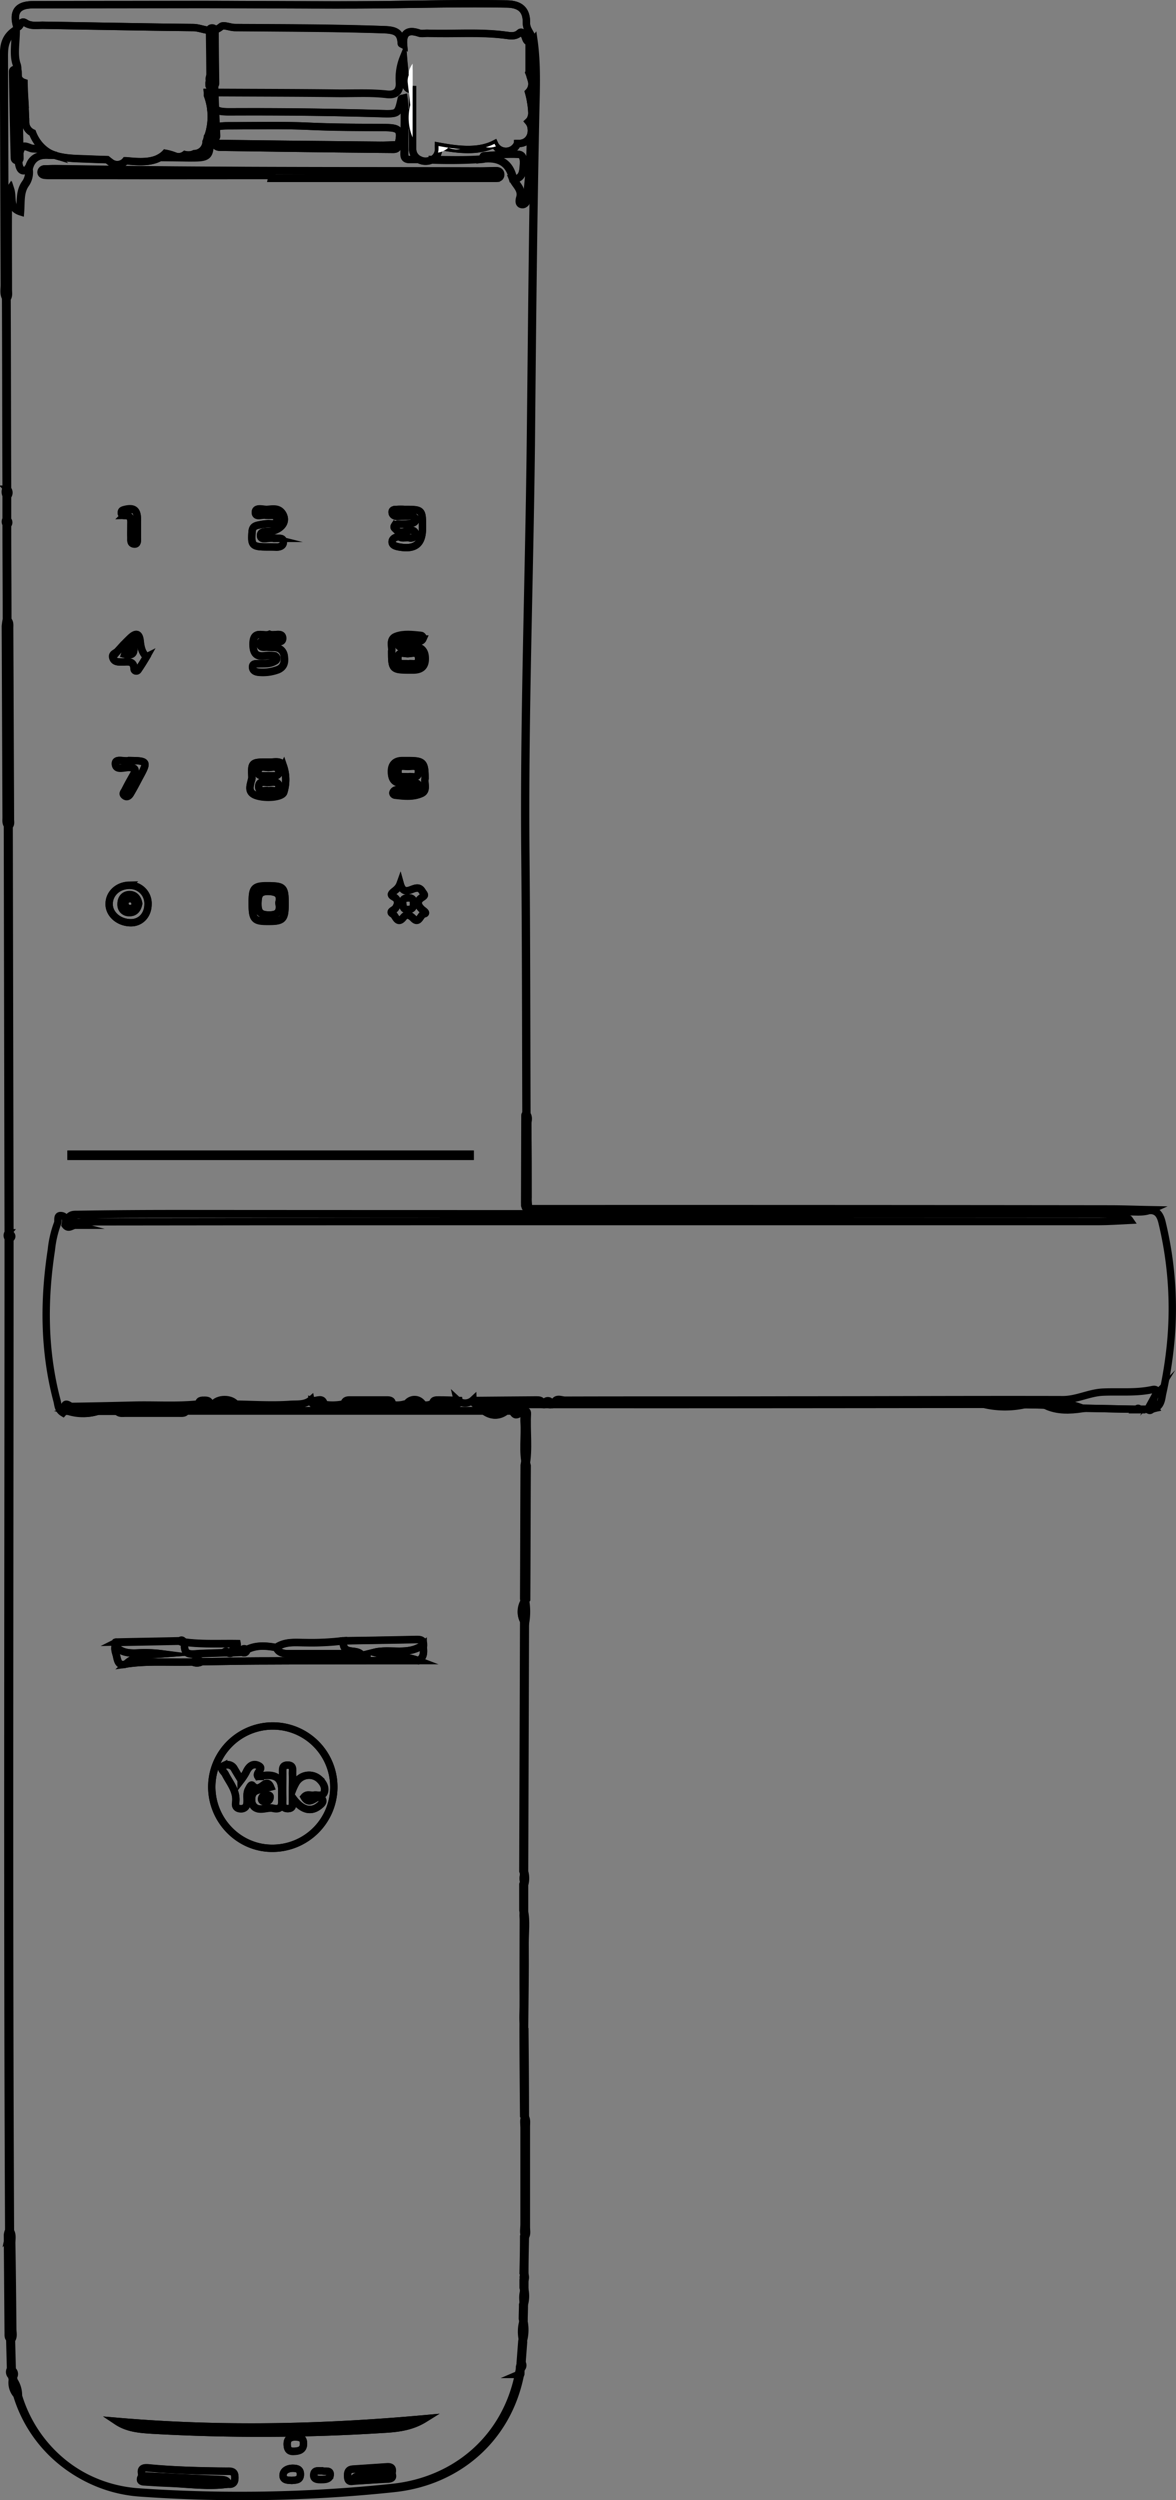 <svg id="Layer_1" data-name="Layer 1" xmlns="http://www.w3.org/2000/svg" viewBox="0 0 453.79 964.65"><rect x="0" y="0" width="453.79" height="964.65" fill="#808080" stroke="none"/><defs><style>.cls-1{fill:none;stroke:#000;stroke-miterlimit:10;stroke-width:2.83px;}.cls-2{fill:#fdfefe;}</style></defs><title>yalenew</title><path class="cls-1" d="M715,587.79c-.6-2.3-1.6-4.4-4.5-4.4-5.4-.1-10.8-.3-16.2-.3q-111.6,0-223.3-.1a10.46,10.46,0,0,1-.6-4.6c0-9.5,0-18.9-.1-28.4,0-1.4.6-2.9-.7-4.1-.1-33.1-.1-66.2-.4-99.3-.5-52.9,1.5-105.8,2.1-158.7.5-42.7.8-85.5,1.7-128.2.2-9.2.6-18.5-.7-27.6-.3-2.5-2.6-4.1-2.5-6.9.1-5-2.4-7.2-7.5-7.3-16.4-.3-32.8.1-49.2.3-22.8.2-45.7-.1-68.5-.1-21.8,0-43.5,0-65.3.1-5.9,0-7.8,2.8-6.1,8.6,1.5.3,1.2-3,3.3-1.6s4.3.9,6.6.9c19.4.3,38.7.7,58.1.9,3.5,0,7.1,2.8,10.8-.4,1-.8,3.5.4,5.3.4,19.1.1,38.2.1,57.3.8,4.2.1,6.8.7,6.9,5.4,0,.1.4.3.9.5-.4-4.7,1.7-6,5.9-4.6,1.1.4,2.4,0,3.5.1,9.9.3,19.8-.6,29.6.7,1.8.2,3.9.8,5.7-.8.8-.8,1.3.1,1.8.7.7.9.5,2.4,1.9,2.8v11.8h-.09a24.19,24.19,0,0,1,1,3,4.58,4.58,0,0,1-1.1,4.56,34,34,0,0,1,1.28,7.77,4.39,4.39,0,0,1-1.37,3.57c2.4,2.82,1.19,8.43-3.63,8.43l-.53,0a4.82,4.82,0,0,1-8.88.18c-6.31,3.26-14.35,2.2-21.6.86v1c0,6.45-10,6.43-10,0V150.87c-2-.08-2.71-.89-2.8-3-.1-2.8-.5-5.6-.8-9.3a21.35,21.35,0,0,0-1.5,9.8c.1,3.8-2.2,4.6-4.9,4.3-6.6-.7-13.1-.3-19.7-.4-15.7-.2-31.3-.2-47-.3-.2-1.2-.3-2.5-.5-3.7,1.8-1.5.1-2.4-.7-3.5-.4,1.2-1.3,2.5.3,3.5-.2,1.2-.4,2.4-.6,3.7l-1,0a5.8,5.8,0,0,1,0,1.11,23.35,23.35,0,0,1,.52,14.89,5.45,5.45,0,0,1-.53,1.21,5.48,5.48,0,0,1-.49,1.83,4.67,4.67,0,0,1-4.53,4.62,5,5,0,0,1-2.27.51A5.41,5.41,0,0,1,338,176a4,4,0,0,1-4,.49,19.58,19.58,0,0,0-3.56-1l-.12.13c-3.62,3.65-9.46,3.26-14.14,2.81l-1.11-.08a4.1,4.1,0,0,1-5.76.59c-.45-.32-.86-.65-1.29-1-2.37-.08-4.74-.14-7.11-.25-4.87-.22-11.09,0-15.48-2.5a14.8,14.8,0,0,1-6.25-7.61,4.6,4.6,0,0,1-2.7-4.31c-.06-5-.57-10-.66-15.06a3.9,3.9,0,0,1-2.51-2.21v5.5c-2.8-3.5.9-6.7-.4-10.4s-.3-8.4-.3-13.2c-4.3,2.8-4.6,6.4-4.6,10.1q.15,44.1.3,88.3c0,1.7-.4,3.4.5,5,.1,24.5.1,49,.2,73.5a2.87,2.87,0,0,0,0,2.7v9.2a1.65,1.65,0,0,0,0,1.9c0,12.2.1,24.5.1,36.7a25.11,25.11,0,0,0-.4,2.7l.3,73.8c0,1-.2,2.1.5,3q.15,78.6.3,157.2a1.66,1.66,0,0,0,0,2.1c0,127.6-.4,255.2.2,382.8a6.07,6.07,0,0,0-.5,1.8c.1,12.6.2,25.3.3,37.9,0,.8-.1,1.6.6,2.2.1,3.9.2,7.7.3,11.6a2,2,0,0,0,.4,2.7c.1.5.2.9.3,1.4a7.08,7.08,0,0,0,1.7,5.9,52.79,52.79,0,0,0,46.7,37.4,565.09,565.09,0,0,0,98.2-1.7c24.8-2.6,43.8-19.3,48.7-43.6a.67.67,0,0,0,.2-1.1,6.75,6.75,0,0,0,.2-1.4,1.51,1.51,0,0,0,.3-2.4c.2-2.6.4-5.3.6-7.9a17.12,17.12,0,0,0,.2-8.7c0-1.8.1-3.6.1-5.4a12.34,12.34,0,0,0,.2-6.6v-2.9a3.19,3.19,0,0,0,0-2.7c.1-4.7.2-9.4.2-14.1.8-1.2.5-2.5.5-3.8v-39c0-1.3.3-2.6-.5-3.8-.1-11.3-.2-22.6-.2-33.9.1-11,.3-22,.2-32.9,0-4.2.5-8.4-.3-12.5v-10a7.45,7.45,0,0,0,0-5.1q.15-47.85.3-95.7a27,27,0,0,0,0-9.4c.1-17.2.1-34.3.2-51.5,1.3-6.7.2-13.4.6-20.1.1-1.2-.7-1.6-1.8-1.1h-1.3a2.42,2.42,0,0,0-2.7.1h-2.9a18.9,18.9,0,0,0-8.2,0H337.37a165,165,0,0,0-26.3.2h-7.9a24.78,24.78,0,0,0-10.5,0c-.9-.7-.4-1.3.2-1.8,8.5-.1,17-.3,25.5-.5,8.1-.2,16.2.4,24.3-.4h4.1a1.2,1.2,0,0,0,1.4,0h8.9c7.2.1,14.4.6,21.5.1,2.6-.2,5.7.3,8-1.7.6,3.3,3.1.8,4.5,1.6a20.47,20.47,0,0,0,7.8,0h18.4a9.91,9.91,0,0,0,5.4,0h6.5a5,5,0,0,0,3.8,0c2.7,0,5.4,0,8.2-.1,1,0,2.3.2,1.9-1.5a4.48,4.48,0,0,0,6.1,0c.1,2.4,2,1.5,3.2,1.5,7.6.1,15.2.1,22.7.1h3.1a1.2,1.2,0,0,0,1.4,0c56.2.1,111.6.1,167.1.1a38.36,38.36,0,0,0,15.1.1c2.8.1,5.6.1,8.4.2,4.5,2.2,9.3,1.9,14.1,1.2,7,.1,13.9.3,20.9.4h4.7c.4.4.7.3,1.1,0,.5-.1,1-.3,1.4-.4,2.4-1.1,2.5-3.6,2.9-5.6a160.31,160.31,0,0,0,3.2-20.6A141.15,141.15,0,0,0,715,587.79Z" transform="translate(-266.65 -116.36)"/><path class="cls-1" d="M694.67,582.79q-111.6-.15-223.3-.1c-1.9.1-1.9-1.4-1.9-2.7,0-11.2,0-22.5.1-33.7,0-.2.3-.4.4-.6-.1-33.1-.1-66.2-.4-99.3-.5-52.9,1.5-105.8,2.1-158.7.4-42.7.8-85.5,1.7-128.2.2-9.2.6-18.4-.7-27.6-.4.5-.8.9-1.5.6v11.8c0,.52,0,1,.05,1.55.17.5.33,1,.47,1.52a4.72,4.72,0,0,1-.3,3.45q.09,2.8.15,5.6a32.61,32.61,0,0,1,.32,3.28,5.05,5.05,0,0,1-.24,1.81q0,2.21,0,4.41a5.8,5.8,0,0,1,0,1.63,206.44,206.44,0,0,1-1.56,25.24c-.1,1.1-.3,2.4-1.6,2.3-1.5-.1-1.3-1.7-1-2.5,1.1-3.3-1.7-5-2.7-7.4-1.4-6.5-5.8-8.3-11.8-7.5-6.48.49-13,.3-19.52.2a5.63,5.63,0,0,1-5.23,0c-1.08,0-2.17,0-3.25,0-2.5.1-2.1-1.8-2.1-3.3-.2-6.8.5-13.6-.3-20.4-.4.1-.8.1-.8.2-1.3,5.9-1.3,6-7.4,5.8-19.6-.5-39.3-.8-59-.7-6.1,0-6.8-1-5.8-7.4-.2-1.2-.3-2.5-.5-3.7l-.2.2-.2-.2c-.2,1.3-.4,2.5-.6,3.7a4.25,4.25,0,0,1,.4,3.1c-.06,1,0,2.19-.54,2.88a22.88,22.88,0,0,1-.33,8.37,6.35,6.35,0,0,1,.18,1.65c0,9.2.1,9.3-9.1,9.2l-10.23-.14c-3.56,2-8.29,1.72-12.22,1.35l-1.11-.08a4.09,4.09,0,0,1-5.76.59c-.45-.32-.87-.65-1.29-1-2.37-.08-4.73-.14-7.1-.25-4.22-.19-9.47-.08-13.64-1.65l-1.64,0c-4.1-.1-6.9,1.3-7.8,5.5a7.84,7.84,0,0,1-1.4,5.9c-2.1,3.1-1.6,6.8-1.9,10.6-4.4-1.4-2.8-5.5-3.8-8.6-1.4,2.1-.9,3.8-.9,5.4-.1,11.1,0,22.1,0,33.2,0,1.2.3,2.4-.5,3.5.1,24.5.1,49,.2,73.5a2,2,0,0,1,0,2.7V317a1.23,1.23,0,0,1,0,1.9c0,12.2.1,24.5.1,36.7.9.9.7,2,.7,3,.1,24.6.2,49.3.3,73.9,0,.9.3,1.9-.5,2.6q.15,78.6.3,157.2c.9.7,1,1.4,0,2.1,0,127.6-.4,255.2.2,382.8.9,1.4.5,3.1.5,4.6.2,11.1.3,22.1.4,33.2,0,1.4.5,2.9-.5,4.2.1,3.9.2,7.7.3,11.6a1.84,1.84,0,0,1,.4,2.7c.1.5.2.9.3,1.4a10.18,10.18,0,0,1,1.7,5.9,52.79,52.79,0,0,0,46.7,37.4,555.38,555.38,0,0,0,98.2-1.7c24.7-2.6,43.8-19.3,48.7-43.6a.72.72,0,0,1,.2-1.1,6.75,6.75,0,0,1,.2-1.4,1.57,1.57,0,0,1,.3-2.4c.2-2.6.4-5.3.6-7.9a14.37,14.37,0,0,1,.2-8.7c0-1.8.1-3.6.1-5.4a10,10,0,0,1,.2-6.6v-2.9a2,2,0,0,1,0-2.7c0-4.7.1-9.4.2-14.1-.8-1.6-.4-3.3-.4-5v-37.4c0-1.4-.4-2.9.4-4.2,0-11.3-.1-22.6-.2-33.9-.9-2.7-.5-5.5-.5-8.2-.1-11.2,0-22.5,0-33.8,0-1.2-.3-2.4.4-3.5v-10a6.46,6.46,0,0,1,0-5.1l.3-95.7c-2.1-3.1-2.1-6.3.5-9.5.1-17.2.1-34.3.2-51.5-1.5-5.6-.3-11.3-.7-17-.1-1.4.3-2.9-.5-4.2h-1.3c-.9,1.9-1.8,1.9-2.7.1H462c-2.7,2.1-5.5,2-8.2,0H338.47c-.5,1-1.5.8-2.4.8h-20.9c-1,0-2.1.3-2.9-.7h-7.9a17.89,17.89,0,0,1-10.5,0c-.9-.7-.4-1.3.2-1.8-3.5-2.8-2.2,1.4-3.1,2.4-2-1.2-1.9-3.1-2.3-4.6-5.1-19.2-5.2-38.7-2.2-58.3a40.61,40.61,0,0,1,2.4-10.3c.4-1-.5-3.3,1.6-2.9,1.8.3,1.6,2.1,1.3,3.6,1.4,2,3-.3,4.5.1a.92.92,0,0,1-.1-1.2c-1-.3-2.8.5-2.9-1.1,0-2,1.9-1.9,3.3-1.9,12.7-.2,25.5-.3,38.3-.3q181.8.15,363.5-.1c4-1.4,8.5.4,12.5-1.4C705.47,583,700.07,582.79,694.67,582.79Zm-339.8,492c-7.6,1.1-15.2,0-22.8-.4-3.1-.2-6.2-.4-9.4-.5-2.1,0-2.2-.9-1.2-2.4-.6-2-.4-3.2,2.3-3,10,1,20.1,1.2,30.2,1.3,1.5,0,3.2-.2,3.3,1.9C357.37,1073.29,357.27,1075,354.87,1074.79Zm24.4-1.4c-1.5-.1-3.4,0-3.4-1.9s1.8-2.8,3.6-2.8c1.6,0,3.2.2,3.1,2.5S380.57,1073.19,379.27,1073.39Zm1.1-11.2c-1.9.2-2.8-.4-2.9-2.5-.1-2.4,1-3.1,3.2-3.1,1.3.2,3,.1,3.1,2.4S382.47,1062.09,380.37,1062.19Zm13.6,9.2c-.2,1.8-2.3,1.7-3.8,1.7-1.2,0-2.5-.2-2.5-1.7.1-2.2,1.9-1.6,3.3-1.7C392.07,1070.09,394.37,1069.09,394,1071.39Zm22.3,1.5c-4.4.2-8.9.5-13.3.8-1.9.4-2.2-.6-2.2-2.2,0-1.4.4-2.3,1.9-2.4l13.4-.9c2-.1,2.1,1,1.8,2.5C418.57,1072.39,417.77,1072.79,416.27,1072.89Zm-2.2-19.2a746.6,746.6,0,0,1-88.5.3c-4.7-.3-9.5-.6-13.7-3.4,39.4,3.4,78.8,2.6,118.6-1C425.17,1052.89,419.57,1053.39,414.07,1053.69Zm-65.7-247.9a23.55,23.55,0,1,1,47.1.1,23.73,23.73,0,0,1-24,23.6C358.77,829.39,348.37,818.69,348.37,805.79Zm-36.6-55.9c8.1-.2,16.3-.3,24.4-.5a.66.66,0,0,1,1.1.1,2.09,2.09,0,0,1,.6.4c6.7.9,13.5.5,20.2.6.4,2.2-2.3,1.8-2,3.4,1.3-.1,2.5-.1,3.8-.2.2-1.3.9-1.5,2-.9,3.6-1.8,7.5-1.5,11.3-.8,3.5-2.4,7.4-1.9,11.3-1.9a100.6,100.6,0,0,0,14.5-.7c9.4-.1,18.9-.3,28.3-.5,1.4,0,2.7,0,2.7,1.9,0,2.3.8,4.8-1.9,6.3-19.2,0-38.4,0-57.6.1-8.6,0-17.3.2-26,.3a3.63,3.63,0,0,1-3.5.1c-8.6.3-17.2-.5-25.7.8-2.6.9-3.1-.9-3.5-2.7-.4-1.4-1-2.7-.7-4.1a1.35,1.35,0,0,1,0-.9C310.87,750.09,311.17,749.79,311.77,749.89Zm42.9-585c10.5,0,21.1-.3,31.6.2,9.7.4,19.5.4,29.2.5,5.4,0,6.2,1,4.8,6.6,0,2.1-1.6,1.8-2.8,1.8-21.8-.2-43.7-.5-65.5-.8-1.1,0-2.2-.1-2.4-1.5C348.17,165.89,349,164.89,354.67,164.89Zm93.4,397.6h-154v-.8h154Zm-128.4-238.6c0,.9.2,2.4-1.3,2.3s-1.2-1.5-1.2-2.5c-.1-1.5,0-3.1,0-4.7,0-1.9.4-3.9-2.5-3.8a1,1,0,0,1-1.2-1.2c0-.8.7-.9,1.4-1.1,3.5-.8,4.8.2,4.8,3.9V320Q319.67,322.09,319.67,323.89Zm-2.8,38.6c1.7-1.6,3.4-2.4,3.8,1.2.3,2.2.7,4.4,2.5,6.1a49.83,49.83,0,0,1-3.3,5.1.82.82,0,0,1-1.5-.3c-.1-3.8-2.9-2.7-5-2.8-1.3-.1-2.7,0-3.2-1.6s1.1-1.8,1.8-2.6C313.57,365.89,315.17,364.09,316.87,362.49Zm-.3,50c-1.9-.1-5.4,1.4-5.4-1.5,0-2.2,3.6-.7,5.2-1.2,7.4.1,7.5.3,4,6.7-1.1,2.1-2.2,4.2-3.4,6.2-.5.8-1.3,1.5-2.3.7s-.1-1.4.2-2.1c1-2,2.1-4,3.2-5.9S319.17,412.69,316.57,412.49Zm-.1,45.4a7.06,7.06,0,0,1,7.3,7.4c0,4.1-2.8,7.1-6.6,7.1-4.7,0-8.5-3.3-8.4-7.4C308.77,461.09,312.17,458,316.47,457.89Zm53.8-47.5c1.9.2,4.9-1,5.8,1.6a16.27,16.27,0,0,1,.1,10c-.7,2-7.3,2.5-10.8,1.2-3-1.1-2.3-3.3-1.8-5.5a4.51,4.51,0,0,0,.3-1.1C363.57,410.39,363.57,410.39,370.27,410.39Zm-.6-95.3h-.4c-1.4-.4-4.2,1.1-4.1-1.2.1-1.9,2.8-1,4.4-1,2.1-.1,4.6-.8,6.1,1.6,1.8,2.9,0,5.6-3.8,6.7-1.6.5-4.9-.4-4.7,1.9.1,2,3.1.5,4.8.9.4.1.8-.1,1.2,0,1.1.2,2.7-.4,2.8,1.3s-1.3,2.2-2.8,2.1H370c-6,0-6.4-.5-6.1-5.7.1-1.5.5-2.3,2.1-2.7a26.29,26.29,0,0,1,3.9-.6c1.4-.1,3.7.7,3.6-1.7C373.37,314.49,371.07,315.29,369.67,315.09Zm2.4,54.3a26.14,26.14,0,0,0-2.8,0c-3.9.7-5-1-4.9-4.8.2-5.4,4.1-2.5,6.3-3.5,1.7.7,4.9-1,5.1,1.5,0,2.5-3.2.8-4.9,1.3-.4.1-.8-.1-1.2,0-1,.2-2.6-.5-2.6,1,0,1.7,1.7,1.1,2.8,1.2s1.9,0,2.8.1a3.71,3.71,0,0,1,3.7,3.4c.3,2.1.1,4.1-2.4,5.2a16.61,16.61,0,0,1-7.3,1c-1.4-.1-2.5-.6-2.5-2,0-1.6,1.4-1.3,2.4-1.3,2-.1,3.9.2,5.8-.8.6-.3,1.1-.5,1.1-1.3S372.67,369.39,372.07,369.39Zm4.6,95.8c-.1,5.9-.8,6.7-6.5,6.7s-6.2-.7-6.2-7.7c.1-5.4.8-6,6.7-6C376.17,458.19,376.67,458.89,376.67,465.19ZM424.27,321c-1.6.4-3.2,1.5-4.7-.2-.4-.5-1.2-.8-.7-1.6a1.78,1.78,0,0,1,1.3-.6,36.19,36.19,0,0,0,4.7-.2c.8-.1,2.3-.3,2.1-1.7-.1-.9-1.2-1.4-2.2-1.3-1.6.1-3.1.1-4.7.2-1,0-2-.4-2.1-1.4-.2-1.4,1.1-1.2,1.9-1.3a26.14,26.14,0,0,1,2.8,0c7,.1,7,.1,7,7,.1,6.3-2.7,8.6-9,7.5-1.2-.3-2.9-.6-2.7-2.2s2.5-1.9,3-1.6c1.3.7,2.5-.1,3.7.3.8.3,2.3-.4,2.3-1.4C427,321,425.47,320.69,424.27,321Zm-4.7,41.1c3-1.3,6.4-.7,9.7-.4.5,0,.8.6.6,1.2a1.54,1.54,0,0,1-1.6.9c-2,.1-3.9,0-5.9.1-.9,0-2,0-1.9,1.3,0,1,1,.9,1.8.9,1.3,0,2.6.1,3.9,0,3.1-.2,4.6,1.2,4.6,4.4s-1.7,4.4-4.7,4.4h-1.2c-6.8,0-7.1-.2-7.1-7.3C418.07,365.79,416.67,362.89,419.57,362.09Zm6,56.4c-1.1-.1-2.3,0-3.5,0-3,.1-4.3-1.3-4.3-4.3s1.3-4.4,4.2-4.4h2c6.1,0,6.7.6,6.7,7-.4,1.8,1,4.7-1.4,5.7-3.2,1.4-6.7,1-10.1.6a.8.8,0,0,1-.8-1.1,1.44,1.44,0,0,1,1.1-.9c2-.1,3.9-.1,5.9-.2,1.1-.1,2.7.3,2.7-1.4C428.07,418,426.47,418.59,425.57,418.49Zm-6.6,44.2c-.6-.4-1.7-.8-1.1-1.6.8-1.1,2.3-1.5,3.2-3.8,1.8,6.5,6.2-1.1,8.5,3,.7,1.2,1.5,1.4-.1,2.4-2,1.3-1.7,2.9-.2,4.4.6.7,2.5,1.6,1,1.9s-1.9,4.1-4.2,1.7c-1.3-1.4-2.7-1.7-3.7-.4-2.4,3.1-3.1-.7-4.1-1.2-1.8-1,.5-1.5,1-2.3C420.17,465.39,420.57,463.79,419,462.69Zm39.2-277.6h-86.6v-1c-28.5,0-57,.1-85.3-.1a19.27,19.27,0,0,1-2.4-.1c-.7-.1-1.3-.5-1.3-1.2a1.24,1.24,0,0,1,1.3-1.2c1.5,0,3.1-.1,4.7-.1,54.6.9,109.1.8,163.7.9,1.9,0,3.9-.1,5.9-.1,1,0,1.8.5,1.7,1.7C459.77,184.89,459,185,458.17,185.09Z" transform="translate(-266.65 -116.36)"/><path class="cls-1" d="M276.31,157.63a3,3,0,0,0-.64,2.36,3.32,3.32,0,0,0,.84,2.42C276.47,160.81,276.4,159.22,276.31,157.63Z" transform="translate(-266.65 -116.36)"/><path class="cls-1" d="M279.27,173.59l4.17.24a16.17,16.17,0,0,1-4.21-6.17,4.6,4.6,0,0,1-2.7-4.31c0-.26,0-.52,0-.78a3.07,3.07,0,0,1-1-2.58,2.75,2.75,0,0,1,.83-2.5c-.17-3.1-.38-6.19-.43-9.3a3.82,3.82,0,0,1-2.31-2.1v5.5c-2.8-3.5.9-6.7-.4-10.4s-.3-8.4-.3-13.2c-4.3,2.8-4.6,6.4-4.6,10.1q.15,44.25.3,88.3c.1,1.6-.3,3.4.5,5,.8-1.1.5-2.3.5-3.5v-33.2c0-1.6-.5-3.3.9-5.4,1,3.2-.6,7.3,3.8,8.6.3-3.8-.2-7.5,1.9-10.6a7.43,7.43,0,0,0,1.4-5.9c-1.8,1.1-3,1.1-3.6-1.4a10.28,10.28,0,0,1,.6-5.8C275.47,171.39,277.77,173.49,279.27,173.59Z" transform="translate(-266.65 -116.36)"/><path class="cls-1" d="M347.19,168a5.45,5.45,0,0,1-.53,1.21,5.49,5.49,0,0,1-.49,1.83,4.67,4.67,0,0,1-4.53,4.62,5,5,0,0,1-2.27.51A5.41,5.41,0,0,1,338,176a4,4,0,0,1-4,.49,19.58,19.58,0,0,0-3.56-1l-.12.13a9,9,0,0,1-1.93,1.46l10,.14c9.2,0,9.1,0,9.1-9.2a7.86,7.86,0,0,0-.08-1.24C347.39,167.24,347.31,167.63,347.19,168Z" transform="translate(-266.65 -116.36)"/><path class="cls-1" d="M472.27,132c-.4.5-.8.9-1.5.6-1.4-.4-1.2-1.9-1.9-2.8-.5-.6-1-1.5-1.8-.7-1.7,1.6-3.8,1-5.7.8-9.9-1.2-19.7-.3-29.6-.7-1.2,0-2.5.3-3.5-.1-4.2-1.4-6.3-.1-5.9,4.6-.5-.3-.9-.4-.9-.5-.1-4.7-2.7-5.2-6.9-5.4-19.1-.6-38.2-.6-57.3-.8-1.8,0-4.4-1.2-5.3-.4-3.7,3.1-7.2.4-10.8.4-19.4-.2-38.7-.6-58.1-.9-2.2,0-4.6.4-6.6-.9s-1.8,1.9-3.3,1.6c-1.8-5.8.2-8.6,6.1-8.6,21.8,0,43.5-.1,65.3-.1,22.8,0,45.7.3,68.5.1,16.4-.2,32.8-.6,49.2-.3,5.1.1,7.6,2.3,7.5,7.3C469.77,128,472.07,129.59,472.27,132Z" transform="translate(-266.65 -116.36)"/><path class="cls-1" d="M470.59,151.92c.23.81.43,1.63.6,2.46,0-1-.07-2-.1-3.06A4.72,4.72,0,0,1,470.59,151.92Z" transform="translate(-266.65 -116.36)"/><path class="cls-1" d="M425.87,173.69V165c-1.53-.15-2.58-.73-2.5-2.85a2.32,2.32,0,0,1,2.5-2.56v-8.56c-2-.1-2.61-.92-2.7-3-.1-2.8-.5-5.6-.8-9.3a21.35,21.35,0,0,0-1.5,9.8c.2,3.8-2.2,4.6-4.9,4.3-6.6-.8-13.1-.3-19.7-.4-15.7-.2-31.3-.2-47-.3-.9,6.5-.2,7.4,5.8,7.4,19.7-.1,39.3.1,59,.7,6.1.1,6.1,0,7.4-5.8,0-.1.4-.1.8-.2.8,6.8.1,13.6.3,20.4,0,1.5-.4,3.3,2.1,3.3,1.27,0,2.55,0,3.82,0A4.53,4.53,0,0,1,425.87,173.69Z" transform="translate(-266.65 -116.36)"/><path class="cls-1" d="M466.87,171.69l-.53,0a4.82,4.82,0,0,1-8.88.18c-6.31,3.26-14.35,2.2-21.6.86v1a4.54,4.54,0,0,1-2.75,4.37,187.19,187.19,0,0,0,19.55-.27c.2-.4.4-1.3.6-1.3,4.5-.3,9-.9,13.5-.6,2.3.2,1.9,3.1,1.8,5-.2,2.5-.9,4.7-4.1,4.5,1,2.4,3.8,4.1,2.7,7.4-.2.8-.5,2.4,1,2.5,1.3.1,1.5-1.3,1.6-2.3a204.06,204.06,0,0,0,1.56-24.28A4.54,4.54,0,0,1,466.87,171.69Z" transform="translate(-266.65 -116.36)"/><path class="cls-1" d="M480.37,658.29c.4-3.1,2.8-1.7,4.3-1.7,29.5-.1,59,0,88.5-.1,34.5,0,69-.2,103.6-.1,5.4,0,10-2.6,15.3-2.9,6.4-.3,12.9.4,19.3-1,2.1-.4,1.7,1.1,1.1,2.2a4.74,4.74,0,0,0,0,5c-.5.1-1,.3-1.4.4a.65.65,0,0,0-1.1,0h-3.6c-.4-.5-.7-.5-1.1,0-7-.1-13.9-.3-20.9-.4a23.45,23.45,0,0,0-14.1-1.2c-2.8-.1-5.6-.1-8.4-.2a36.58,36.58,0,0,0-15.1-.1Q563.37,658.34,480.37,658.29Z" transform="translate(-266.65 -116.36)"/><path class="cls-1" d="M269.57,355.59c.9.8.7,1.9.7,3,.1,24.6.2,49.3.3,73.9,0,.9.2,1.9-.5,2.6-.8-.9-.5-2-.5-3l-.3-73.8A12.41,12.41,0,0,1,269.57,355.59Z" transform="translate(-266.65 -116.36)"/><path class="cls-1" d="M469.27,979.59c-.9-1.6-.4-3.4-.4-5v-37.4c0-1.4-.4-2.9.4-4.2.8,1.2.5,2.6.5,3.8v39C469.77,977.09,470.17,978.39,469.27,979.59Z" transform="translate(-266.65 -116.36)"/><path class="cls-1" d="M270.47,977.19c.9,1.5.5,3.1.5,4.6.2,11.1.3,22.1.4,33.2,0,1.4.5,2.9-.5,4.2-.7-.6-.6-1.4-.6-2.2-.1-12.6-.2-25.3-.3-37.9A18,18,0,0,1,270.47,977.19Z" transform="translate(-266.65 -116.36)"/><path class="cls-1" d="M471,583c-2,0-1.9-1.5-1.9-2.7,0-11.2.1-22.5.1-33.7,0-.2.3-.4.4-.6,1.4,1.1.7,2.7.7,4.1.1,9.5.1,18.9.1,28.4C470.47,579.89,470.27,581.49,471,583Z" transform="translate(-266.65 -116.36)"/><path class="cls-1" d="M347.87,152.19l-1.19,0a5.72,5.72,0,0,1,0,.93,25,25,0,0,1,1.24,4.79,7.44,7.44,0,0,0,.36-2.64C348.37,154.19,348.57,153.19,347.87,152.19Z" transform="translate(-266.65 -116.36)"/><path class="cls-1" d="M338.07,660.79c-.6,1-1.6.8-2.4.8h-20.9c-1,0-2.1.3-2.9-.7A190.91,190.91,0,0,1,338.07,660.79Z" transform="translate(-266.65 -116.36)"/><path class="cls-1" d="M469.07,899c-.9-2.7-.5-5.4-.5-8.2-.1-11.3,0-22.6,0-33.8,0-1.2-.3-2.4.4-3.5.9,4.1.3,8.3.3,12.5C469.37,877.09,469.17,888.09,469.07,899Z" transform="translate(-266.65 -116.36)"/><path class="cls-1" d="M469.57,682c-1.4-5.6-.3-11.3-.7-17-.1-1.4.3-2.9-.5-4.2,1.1-.5,1.9-.1,1.8,1.1C469.77,668.59,470.87,675.29,469.57,682Z" transform="translate(-266.65 -116.36)"/><path class="cls-1" d="M399.57,658.29c-.2-1.5.8-1.8,1.9-1.8h14.6c1.1,0,2.1.2,1.9,1.8Z" transform="translate(-266.65 -116.36)"/><path class="cls-1" d="M449.87,656.69c7.9-.1,15.7-.1,23.6-.2,1.2,0,2.5-.1,2.3,1.8-7.6,0-15.2,0-22.7-.1C451.87,658.19,450,659.09,449.87,656.69Z" transform="translate(-266.65 -116.36)"/><path class="cls-1" d="M646.67,658.29a36.59,36.59,0,0,1,15.1.1A35,35,0,0,1,646.67,658.29Z" transform="translate(-266.65 -116.36)"/><path class="cls-1" d="M670.17,658.69c4.8-.8,9.5-.8,14.1,1.2C679.37,660.59,674.67,660.79,670.17,658.69Z" transform="translate(-266.65 -116.36)"/><path class="cls-1" d="M303.87,661a18.75,18.75,0,0,1-10.5,0A26.51,26.51,0,0,1,303.87,661Z" transform="translate(-266.65 -116.36)"/><path class="cls-1" d="M469.37,742.89a7.8,7.8,0,0,1,0-9.4A24.77,24.77,0,0,1,469.37,742.89Z" transform="translate(-266.65 -116.36)"/><path class="cls-1" d="M348.87,658.29c1.7-2.6,7.2-2.6,8.9,0Z" transform="translate(-266.65 -116.36)"/><path class="cls-1" d="M468.47,1020a14.37,14.37,0,0,1,.2-8.7A16.08,16.08,0,0,1,468.47,1020Z" transform="translate(-266.65 -116.36)"/><path class="cls-1" d="M433.67,658.29c-.2-1.9,1.1-1.8,2.3-1.8,2.6,0,5.2.1,7.8.2.3,1.7-1,1.5-1.9,1.5C439.07,658.29,436.37,658.29,433.67,658.29Z" transform="translate(-266.65 -116.36)"/><path class="cls-1" d="M461.57,660.79c-2.7,2.1-5.5,2-8.2,0A18.9,18.9,0,0,1,461.57,660.79Z" transform="translate(-266.65 -116.36)"/><path class="cls-1" d="M423.37,658.29a3.68,3.68,0,0,1,6.5,0Z" transform="translate(-266.65 -116.36)"/><path class="cls-1" d="M348.77,148.49l-.2.2-.2-.2c-1.5-1-.7-2.3-.3-3.5C348.87,146.09,350.57,147,348.77,148.49Z" transform="translate(-266.65 -116.36)"/><path class="cls-1" d="M271.77,1034.79a9.68,9.68,0,0,1,1.7,5.9A7.22,7.22,0,0,1,271.77,1034.79Z" transform="translate(-266.65 -116.36)"/><path class="cls-1" d="M387.27,656.69c1.6.4,4-1.6,4.5,1.6C390.37,657.49,387.87,660,387.27,656.69Z" transform="translate(-266.65 -116.36)"/><path class="cls-1" d="M343.37,658.29c-.2-1.8,1.1-1.7,2.3-1.7s2.1.3,1.9,1.7Z" transform="translate(-266.65 -116.36)"/><path class="cls-1" d="M468.87,1005.89a10,10,0,0,1,.2-6.6A12.34,12.34,0,0,1,468.87,1005.89Z" transform="translate(-266.65 -116.36)"/><path class="cls-1" d="M469.07,843.59a6.46,6.46,0,0,1,0-5.1A8.85,8.85,0,0,1,469.07,843.59Z" transform="translate(-266.65 -116.36)"/><path class="cls-1" d="M467.67,1030.29a1.57,1.57,0,0,1,.3-2.4A1.57,1.57,0,0,1,467.67,1030.29Z" transform="translate(-266.65 -116.36)"/><path class="cls-1" d="M271.17,1030.79a1.84,1.84,0,0,1,.4,2.7A2,2,0,0,1,271.17,1030.79Z" transform="translate(-266.65 -116.36)"/><path class="cls-1" d="M467.07,660.79c-.9,1.9-1.7,1.9-2.7.1A2.42,2.42,0,0,1,467.07,660.79Z" transform="translate(-266.65 -116.36)"/><path class="cls-1" d="M477.17,658.29c-.2-.7-.2-1.4.7-1.5,1.1-.1,1.3.6,1.1,1.5Z" transform="translate(-266.65 -116.36)"/><path class="cls-1" d="M270.37,592.29q1.35,1.05,0,2.1A1.66,1.66,0,0,1,270.37,592.29Z" transform="translate(-266.65 -116.36)"/><path class="cls-1" d="M469.07,996.39a2,2,0,0,1,0-2.7A3.19,3.19,0,0,1,469.07,996.39Z" transform="translate(-266.65 -116.36)"/><path class="cls-1" d="M269.37,305.09a2,2,0,0,1,0,2.7A2.62,2.62,0,0,1,269.37,305.09Z" transform="translate(-266.65 -116.36)"/><path class="cls-1" d="M269.47,316.89a1.23,1.23,0,0,1,0,1.9A1.65,1.65,0,0,1,269.47,316.89Z" transform="translate(-266.65 -116.36)"/><path class="cls-1" d="M467.27,1032.79a.67.67,0,0,1,.2-1.1A.72.72,0,0,1,467.27,1032.79Z" transform="translate(-266.65 -116.36)"/><path class="cls-1" d="M705.07,660.29c.4-.5.8-.5,1.1,0Z" transform="translate(-266.65 -116.36)"/><path class="cls-1" d="M709.77,660.29a.65.65,0,0,1,1.1,0A.71.71,0,0,1,709.77,660.29Z" transform="translate(-266.65 -116.36)"/><path class="cls-1" d="M395.47,805.89a23.67,23.67,0,0,1-24,23.6c-12.7-.1-23.1-10.8-23.1-23.7a23.55,23.55,0,1,1,47.1.1Zm-29.3-4.1c-1-1.7,2.6-3,.3-4.2s-3.9.3-4.9,2.6a23.33,23.33,0,0,1-1.9,2.9c-1-1.6-1.8-3-2.6-4.3a2.91,2.91,0,0,0-4.1-1.2c-1.9,1,.1,2.2.6,3.2,1.8,3.6,4.7,6.7,4,11.2-.2,1.4.5,2.2,2.1,2.2,1.4,0,2.1-.7,2.3-2.2.2-1.8-.4-3.7.6-5.4.7-1.4,1.1-1.8,1.5-1.4,1.7,1.9,3,.7,4.4-.3,1-.7,1.9-.8,2.6.9-1.5.4-3,.8-4.5,1.1-2.2.5-3,1.9-2.8,4.1a3.27,3.27,0,0,0,3.6,3.3c1.5,0,3.2-.6,4.6-.3,3,.7,3.5-.8,3.4-3.2v-4c-.1-4-1.9-5.7-6-5.5C368.17,801.39,367.07,801.69,366.17,801.79Zm13.5,8.3c3.3,4.6,6.8,5.6,10.1,3.1.9-.7,1.9-1.5,1.3-2.6a1.93,1.93,0,0,0-2.8-.3c-1.6,1-3,1.6-4.2-.6,1.1-1.4,2.5-.5,3.7-.7,1.4-.3,3.5.8,4.1-1.3.5-1.9-.6-3.6-2-4.9a5.89,5.89,0,0,0-8.9,1.3,19.22,19.22,0,0,0-1.4,2.9c0-2.1.1-4.3,0-6.4,0-1.4.4-3.2-1.8-3.2s-2,1.7-2,3.1c0,3.3-.1,6.6,0,9.9,0,1.6-.5,3.9,2.1,3.8S379.17,811.79,379.67,810.09Z" transform="translate(-266.65 -116.36)"/><path class="cls-1" d="M698,584.79c.8,2.1,3.3.3,4.7,2.4-4.3.2-8.3.5-12.2.5H428.67q-64.5,0-128.9.1c-1.3,0-2.6.2-3.9.3-1-.3-2.8.6-2.9-1.1-.1-2,1.9-1.8,3.3-1.9,12.8-.3,25.6-.3,38.3-.3Q516.22,584.94,698,584.79Z" transform="translate(-266.65 -116.36)"/><path class="cls-1" d="M362,752.89c3.7-1.9,7.5-1.5,11.3-.8.8,1.8,2.5,2.2,4.2,2.3h28.3c-2.4-1.9-7,.5-6.7-4.9,9.4-.2,18.9-.3,28.3-.5,1.4,0,2.7,0,2.7,1.9-5.8,4.4-12.7,1.4-19.1,3,5.6,1.6,11.7,1.1,17.2,3.2-19.2,0-38.4,0-57.6.1-8.7,0-17.4.2-26,.3a3.63,3.63,0,0,0-3.5.1c-8.6.3-17.2-.5-25.7.8,4-3.8,9.1-3.5,14.1-3.9a56,56,0,0,0-9.1-.4c-3.4.2-6.6.1-9.1-2.5a1.48,1.48,0,0,1-.1-.7,5.72,5.72,0,0,1,.7-.8c8.1-.2,16.3-.3,24.4-.5a.66.66,0,0,0,1.1.1.68.68,0,0,1,.6.4c-.9,5.7,3,4.4,6.2,4.3l8.9-.3h1.5a1.53,1.53,0,0,0,1.6,0c1.3-.1,2.5-.1,3.8-.2C361,754.29,361.67,754.09,362,752.89Zm32.3,2.1c0,.1.1.2.1.3h13.9V755Z" transform="translate(-266.65 -116.36)"/><path class="cls-1" d="M349.57,171.69c-1.3-5.8-.6-6.8,5.1-6.8,10.5,0,21.1-.3,31.6.2,9.7.5,19.5.4,29.2.5,5.4.1,6.1,1.1,4.8,6.6-2.5.1-5,.3-7.5.2Q381.12,172.09,349.57,171.69Z" transform="translate(-266.65 -116.36)"/><path class="cls-1" d="M371.57,184.09h-85.4a19.27,19.27,0,0,1-2.4-.1c-.7-.1-1.3-.5-1.3-1.2a1.24,1.24,0,0,1,1.3-1.2,37.27,37.27,0,0,1,4.7-.1c54.6.9,109.1.8,163.7.9,2,0,4-.1,5.9-.1,1,0,1.8.5,1.7,1.7-.1,1-.9,1.2-1.7,1.2h-86.6A4.1,4.1,0,0,0,371.57,184.09Z" transform="translate(-266.65 -116.36)"/><path class="cls-1" d="M430.47,1049.59c-5.3,3.3-10.9,3.8-16.5,4.1a746.6,746.6,0,0,1-88.5.3c-4.7-.3-9.5-.6-13.7-3.4C351.37,1054,390.77,1053.19,430.47,1049.59Z" transform="translate(-266.65 -116.36)"/><path class="cls-1" d="M448.07,562.49h-154v-.8h154Z" transform="translate(-266.65 -116.36)"/><path class="cls-1" d="M349.57,171.69c21.1.3,42.1.5,63.2.7,2.5,0,5-.1,7.5-.2,0,2.1-1.6,1.8-2.8,1.8-21.8-.2-43.7-.5-65.5-.8C350.87,173.19,349.77,173.09,349.57,171.69Z" transform="translate(-266.65 -116.36)"/><path class="cls-1" d="M317.17,472.39c-4.6,0-8.5-3.3-8.4-7.3s3.4-7.1,7.7-7.1a7,7,0,0,1,7.3,7.4C323.67,469.39,321,472.39,317.17,472.39Zm3-7.4c-.3-1.9-1.4-3.5-3.5-3.5s-3.3,1.5-3.3,3.6,1.1,3.3,3.1,3.3C318.67,468.59,319.77,467.09,320.17,465Z" transform="translate(-266.65 -116.36)"/><path class="cls-1" d="M321.47,1071.59c-.5-2-.4-3.3,2.3-3,10.1.9,20.1,1.1,30.2,1.3,1.4,0,3.1-.2,3.3,1.9.1,1.6-.1,3.3-2.4,3.1-.5-1.8-2-1.7-3.5-1.8Z" transform="translate(-266.65 -116.36)"/><path class="cls-1" d="M430.67,416.79c-.4,1.8,1.1,4.7-1.5,5.8-3.2,1.4-6.7,1-10.1.6-.5-.1-1-.6-.8-1.1s.7-.9,1.1-.9c2-.1,3.9-.1,5.9-.2,1.1-.1,2.8.3,2.7-1.4,0-1.5-1.6-.9-2.5-1a20.44,20.44,0,0,0-3.5,0c-3,.1-4.2-1.4-4.3-4.3s1.3-4.4,4.2-4.4h2C430,409.79,430.67,410.39,430.67,416.79Zm-6.5-.7c1.4-.5,3.8,1.1,4-1.8s-2.3-2.3-3.9-2.2-3.9-.9-4,1.7C420,416.79,422.57,415.79,424.17,416.09Z" transform="translate(-266.65 -116.36)"/><path class="cls-1" d="M370.27,410.39c1.9.2,4.9-.9,5.8,1.7a16.25,16.25,0,0,1,.1,10c-.6,2-7.2,2.5-10.8,1.2-3-1.1-2.4-3.3-1.8-5.5a4.51,4.51,0,0,0,.3-1.1C363.57,410.39,363.57,410.39,370.27,410.39Zm-.2,5.3a26.13,26.13,0,0,0,2.8,0,1.43,1.43,0,0,0,1.4-1.9c-.7-2.2-2.6-1.3-4-1.3s-3.4-.9-4,1.3c-.3,1.1.4,1.8,1.5,1.9Zm.3,5.8c1.4-.5,4,1,3.9-1.8-.1-2.2-2.5-1.5-3.9-1.5s-4-.9-3.9,1.8C366.67,422.39,369.07,421,370.37,421.49Z" transform="translate(-266.65 -116.36)"/><path class="cls-1" d="M399.07,749.49c-.2,5.4,4.3,3,6.7,4.9h-28.3c-1.7,0-3.4-.4-4.2-2.3,3.4-2.5,7.4-1.9,11.3-1.9A100.6,100.6,0,0,0,399.07,749.49Z" transform="translate(-266.65 -116.36)"/><path class="cls-1" d="M370.67,361.09c1.7.7,5-1,5,1.4s-3.2.8-4.9,1.3a4.82,4.82,0,0,1-1.2,0c-1,.1-2.6-.5-2.6,1,0,1.7,1.7,1.1,2.8,1.2.9.1,1.8,0,2.8.1,2.1.2,3.5,1.3,3.7,3.4s.1,4.2-2.4,5.2a16.61,16.61,0,0,1-7.3,1c-1.3-.1-2.5-.5-2.5-2s1.4-1.2,2.4-1.3c1.9-.1,3.9.2,5.8-.8.6-.3,1.2-.5,1.1-1.3s-.7-1-1.4-1a13.1,13.1,0,0,0-2.8,0c-3.9.6-5-1.1-4.9-4.8C364.47,359.19,368.47,362.09,370.67,361.09Z" transform="translate(-266.65 -116.36)"/><path class="cls-1" d="M417.77,367.59c.3-1.8-1-4.7,1.6-5.7,3.1-1.2,6.5-.7,9.7-.4.5,0,.8.6.6,1.2-.2.8-.9.9-1.6.9-2,0-3.9,0-5.9.1-.9,0-2,0-1.9,1.3.1,1.1,1.1.9,1.8.9,1.3,0,2.6.1,3.9,0,3.1-.2,4.6,1.2,4.6,4.4s-1.7,4.5-4.7,4.4h-1.2C418,374.89,417.77,374.69,417.77,367.59Zm6.4,4.9c1.5-.4,4.1.9,4-2.1s-2.7-1.8-4.2-1.8-3.8-1.1-3.8,1.7C420.07,373.39,422.57,372.19,424.17,372.49Z" transform="translate(-266.65 -116.36)"/><path class="cls-1" d="M429.67,319.89c0,6.3-2.7,8.6-9,7.5-1.3-.2-2.9-.6-2.7-2.2s2.6-1.9,3-1.6c1.3.7,2.5-.1,3.7.3.9.3,2.4-.3,2.3-1.4,0-1.5-1.5-1.7-2.7-1.5-1.6.4-3.2,1.5-4.7-.2-.4-.5-1.2-.8-.7-1.6a2,2,0,0,1,1.3-.6,36.18,36.18,0,0,0,4.7-.2c.8-.2,2.4-.4,2.1-1.7-.1-.9-1.2-1.3-2.2-1.3-1.6.1-3.1.1-4.7.2-1,0-2-.4-2.1-1.4-.2-1.4,1.1-1.2,1.9-1.3a26.13,26.13,0,0,1,2.8,0C429.67,312.89,429.67,312.89,429.67,319.89Z" transform="translate(-266.65 -116.36)"/><path class="cls-1" d="M376.67,465.19c0,6-.8,6.7-6.5,6.6s-6.3-.6-6.2-7.7c0-5.4.8-6.1,6.7-6C376.17,458.19,376.67,458.79,376.67,465.19Zm-2.4-.5c.7-3.3-.6-4.3-4-4.4-3.6-.1-4,1.4-4.1,4.5-.1,3.4.8,4.6,4.4,4.6C374.37,469.39,374.77,467.59,374.27,464.69Z" transform="translate(-266.65 -116.36)"/><path class="cls-1" d="M421.07,457.29c1.8,6.5,6.1-1.1,8.5,2.9.8,1.3,1.5,1.5-.1,2.4-2.1,1.2-1.7,2.9-.2,4.4.7.7,2.5,1.6,1,1.9s-1.9,4.2-4.2,1.7c-1.3-1.3-2.6-1.7-3.7-.4-2.4,3.1-3.1-.7-4.1-1.2-1.8-1,.5-1.5,1-2.3.9-1.3,1.3-2.9-.3-4.1-.7-.5-1.7-.8-1.1-1.6C418.67,460,420.27,459.59,421.07,457.29Zm5.1,7.8c0-1.2,0-2.3-1.8-2.3-1.5,0-2.5.3-2.3,2.1.1,1.2,0,2.3,1.7,2.4S426.27,466.69,426.17,465.09Z" transform="translate(-266.65 -116.36)"/><path class="cls-1" d="M370,327.39c-6,0-6.5-.5-6.1-5.6.1-1.5.5-2.3,2.1-2.7a24.42,24.42,0,0,1,3.9-.6c1.4-.1,3.7.7,3.6-1.7-.1-2.2-2.4-1.4-3.8-1.6h-.4c-1.4-.4-4.2,1.1-4.1-1.2.1-1.9,2.8-1,4.4-1,2.1-.1,4.6-.7,6.1,1.6,1.8,2.9-.1,5.6-3.8,6.7-1.6.5-4.9-.3-4.7,1.9.2,1.9,3.2.5,4.8.9a4.82,4.82,0,0,0,1.2,0c1.1.1,2.8-.4,2.8,1.3.1,1.5-1.2,2.1-2.8,2.1C372.17,327.39,371.07,327.39,370,327.39Z" transform="translate(-266.65 -116.36)"/><path class="cls-1" d="M285.48,175.27a12.22,12.22,0,0,1-1.81-1.26l-4.4-.22c-1.5-.1-3.8-2.2-4.7.6-.5,1.8-1.1,3.7-.6,5.8.6,2.4,1.8,2.5,3.6,1.4.9-4.3,3.7-5.6,7.9-5.3l2.45,0A13.89,13.89,0,0,1,285.48,175.27Z" transform="translate(-266.65 -116.36)"/><path class="cls-1" d="M321.47,1071.59c10,.5,19.9,1,29.9,1.4,1.5.1,2.9-.1,3.5,1.8-7.6,1.1-15.2,0-22.8-.3-3.2-.1-6.3-.3-9.4-.5C320.57,1074,320.47,1073.09,321.47,1071.59Z" transform="translate(-266.65 -116.36)"/><path class="cls-1" d="M323.17,369.79c-1.2,1.9-2.1,3.5-3.2,5.1a.82.82,0,0,1-1.5-.3c-.1-3.8-2.9-2.7-5-2.8-1.3,0-2.7,0-3.2-1.6s1.1-1.8,1.8-2.6a59,59,0,0,1,4.9-5.1c1.7-1.6,3.4-2.4,3.8,1.2C321,365.89,321.37,368.09,323.17,369.79Zm-5.1-5c-1.4,1.4-2.8,2.3-3.3,4C318.17,369.59,318.77,368.09,318.07,364.79Z" transform="translate(-266.65 -116.36)"/><path class="cls-1" d="M316.37,409.79c7.4.1,7.5.3,4,6.6-1.1,2.1-2.2,4.2-3.4,6.2-.5.8-1.3,1.5-2.3.7s-.1-1.4.2-2.1c1-2,2.1-4,3.2-5.9s1.1-2.8-1.5-2.9c-1.9-.1-5.4,1.4-5.4-1.5C311.17,408.79,314.77,410.39,316.37,409.79Z" transform="translate(-266.65 -116.36)"/><path class="cls-1" d="M452.67,177.79c.2-.5.4-1.3.6-1.3,4.5-.3,9.1-.9,13.5-.6,2.3.2,1.9,3.1,1.8,5-.2,2.5-.9,4.7-4.1,4.5C463.07,178.79,458.67,177,452.67,177.79Z" transform="translate(-266.65 -116.36)"/><path class="cls-1" d="M356.17,754a1.53,1.53,0,0,1-1.6,0c-.5-.8-1-.7-1.5,0l-8.9.3c-3.2.1-7.1,1.4-6.2-4.3,6.7.9,13.5.5,20.2.6C358.57,752.89,355.87,752.39,356.17,754Z" transform="translate(-266.65 -116.36)"/><path class="cls-1" d="M428.07,757.09c-5.5-2.1-11.5-1.6-17.2-3.2,6.3-1.6,13.3,1.4,19.1-3C430,753.09,430.77,755.69,428.07,757.09Z" transform="translate(-266.65 -116.36)"/><path class="cls-1" d="M403,1073.59c-1.9.5-2.2-.6-2.2-2.2,0-1.4.4-2.3,1.9-2.4l13.4-.9c2-.1,2.2,1,1.8,2.5-4.2.3-8.3.6-12.4,1C404.27,1071.79,403,1072,403,1073.59Z" transform="translate(-266.65 -116.36)"/><path class="cls-1" d="M319.67,320v4c0,1,.2,2.5-1.3,2.3s-1.1-1.5-1.2-2.5v-4.7c0-1.8.4-3.9-2.5-3.8-.7,0-1.3-.4-1.2-1.2s.8-.9,1.4-1.1c3.5-.8,4.8.2,4.8,3.9C319.67,317.89,319.67,319,319.67,320Z" transform="translate(-266.65 -116.36)"/><path class="cls-1" d="M311.07,751.59c2.5,2.6,5.8,2.7,9.1,2.5a46.58,46.58,0,0,1,9.1.4c-5,.4-10.1.1-14.1,3.9-2.6.9-3.1-.9-3.5-2.7C311.47,754.29,310.77,753,311.07,751.59Z" transform="translate(-266.65 -116.36)"/><path class="cls-1" d="M403,1073.59c0-1.7,1.3-1.9,2.4-2,4.1-.4,8.3-.7,12.4-1,.8,1.7-.1,2.1-1.6,2.1C411.87,1073.09,407.37,1073.39,403,1073.59Z" transform="translate(-266.65 -116.36)"/><path class="cls-1" d="M380.67,1056.59c1.4.1,3,0,3.1,2.3.1,2.5-1.3,3.1-3.4,3.2-1.9.1-2.8-.4-2.9-2.5S378.47,1056.69,380.67,1056.59Z" transform="translate(-266.65 -116.36)"/><path class="cls-1" d="M379.27,1073.39c-1.5-.1-3.4,0-3.4-1.9s1.8-2.7,3.6-2.8c1.6,0,3.2.2,3.1,2.5S380.67,1073.19,379.27,1073.39Z" transform="translate(-266.65 -116.36)"/><path class="cls-1" d="M391,1069.69c1.1.4,3.3-.5,3.1,1.6-.2,1.8-2.3,1.7-3.8,1.7-1.2,0-2.6-.2-2.5-1.7C387.77,1069.09,389.67,1069.79,391,1069.69Z" transform="translate(-266.65 -116.36)"/><path class="cls-1" d="M341,757.59a3.63,3.63,0,0,1,3.5-.1A3.63,3.63,0,0,1,341,757.59Z" transform="translate(-266.65 -116.36)"/><path class="cls-1" d="M362,752.89c-.3,1.2-1,1.4-2,.9C360.17,752.49,360.87,752.39,362,752.89Z" transform="translate(-266.65 -116.36)"/><path class="cls-1" d="M311.77,750.09a5.72,5.72,0,0,1-.7.8C310.87,750.29,311.17,750,311.77,750.09Z" transform="translate(-266.65 -116.36)"/><path class="cls-1" d="M337.27,749.69a.66.66,0,0,1-1.1-.1A.66.66,0,0,1,337.27,749.69Z" transform="translate(-266.65 -116.36)"/><path class="cls-1" d="M425.87,159.6c-1.35.11-2.32.68-2.4,2.59-.08,2.07.93,2.68,2.4,2.84Z" transform="translate(-266.65 -116.36)"/><path class="cls-1" d="M366.17,801.79a25.33,25.33,0,0,1,3.2-.4c4.1-.2,5.9,1.5,6,5.5v4c.1,2.4-.4,3.9-3.4,3.2-1.4-.3-3.1.3-4.6.3-2.1,0-3.5-1-3.6-3.3s.6-3.6,2.8-4.1c1.5-.3,3-.7,4.5-1.1-.7-1.7-1.6-1.7-2.6-.9-1.4,1-2.7,2.2-4.4.3-.4-.4-.8.1-1.5,1.4-1,1.8-.4,3.6-.6,5.4a2.24,2.24,0,0,1-2.3,2.2c-1.5,0-2.3-.8-2.1-2.2.7-4.5-2.2-7.7-4-11.2-.5-1-2.4-2.2-.6-3.2a3,3,0,0,1,4.1,1.2c.8,1.4,1.6,2.7,2.6,4.3a23.33,23.33,0,0,0,1.9-2.9c1-2.3,2.7-3.8,4.9-2.6S365.17,800.09,366.17,801.79Zm2.7,9.7c1.1,0,1.8-.4,2-1.5.2-.9-.5-1.1-1.2-1-.9.1-1.9.2-2.1,1.4C367.57,811.19,368.17,811.49,368.87,811.49Z" transform="translate(-266.65 -116.36)"/><path class="cls-1" d="M379.67,810.09c-.6,1.7.6,4-1.9,4.1s-2.1-2.2-2.1-3.8c-.1-3.3,0-6.6,0-9.9,0-1.4-.3-3.2,2-3.1s1.8,1.9,1.8,3.2c.1,2.2,0,4.3,0,6.4a19.22,19.22,0,0,1,1.4-2.9,5.83,5.83,0,0,1,8.9-1.3c1.4,1.3,2.5,3,2,4.9-.5,2.1-2.7,1-4.1,1.3-1.2.3-2.6-.6-3.7.7,1.2,2.1,2.6,1.6,4.2.6.9-.6,2.3-.7,2.8.3s-.4,1.9-1.3,2.6C386.57,815.69,383,814.69,379.67,810.09Z" transform="translate(-266.65 -116.36)"/><path class="cls-1" d="M394.27,755h14v.3h-13.9A1,1,0,0,1,394.27,755Z" transform="translate(-266.65 -116.36)"/><path class="cls-1" d="M353.07,754c.5-.7,1-.8,1.5,0Z" transform="translate(-266.65 -116.36)"/><path class="cls-1" d="M320.17,465c-.4,2.1-1.5,3.6-3.7,3.5a3,3,0,0,1-3.1-3.3c0-2.1,1.2-3.6,3.3-3.6S319.87,463.09,320.17,465Zm-3.5-1.9c-1.2.2-1.9.8-1.8,2a1.82,1.82,0,0,0,2.1,1.8,1.74,1.74,0,0,0,1.8-2A2,2,0,0,0,316.67,463.09Z" transform="translate(-266.65 -116.36)"/><path class="cls-1" d="M424.17,416.09c-1.7-.3-4.2.7-4-2.3.2-2.6,2.5-1.7,4-1.7,1.7-.1,4.1-.8,3.9,2.2S425.57,415.59,424.17,416.09Z" transform="translate(-266.65 -116.36)"/><path class="cls-1" d="M370.07,415.69a19.22,19.22,0,0,1-2.4,0c-1.1-.1-1.8-.8-1.5-1.9.7-2.2,2.6-1.3,4-1.3s3.4-1,4,1.3a1.43,1.43,0,0,1-1.4,1.9Z" transform="translate(-266.65 -116.36)"/><path class="cls-1" d="M370.37,421.49c-1.4-.5-3.7.9-3.9-1.4-.1-2.7,2.5-1.7,3.9-1.8s3.8-.7,3.9,1.5C374.37,422.49,371.77,421,370.37,421.49Z" transform="translate(-266.65 -116.36)"/><path class="cls-1" d="M424.17,372.49c-1.6-.4-4.1.8-4-2.2.1-2.8,2.4-1.7,3.8-1.7s4.1-1.2,4.2,1.8S425.67,372.09,424.17,372.49Z" transform="translate(-266.65 -116.36)"/><path class="cls-1" d="M374.27,464.69c.5,2.9.1,4.7-3.7,4.7-3.6,0-4.4-1.2-4.4-4.6.1-3,.5-4.5,4.1-4.5C373.67,460.49,375.07,461.49,374.27,464.69Z" transform="translate(-266.65 -116.36)"/><path class="cls-1" d="M426.17,465.09c.1,1.7-.8,2.3-2.4,2.2s-1.6-1.2-1.7-2.4c-.1-1.8.8-2.1,2.3-2.1C426.17,462.79,426.27,463.79,426.17,465.09Z" transform="translate(-266.65 -116.36)"/><path class="cls-1" d="M318.07,364.79c.7,3.3.1,4.9-3.3,4C315.27,367.09,316.67,366.19,318.07,364.79Z" transform="translate(-266.65 -116.36)"/><path class="cls-1" d="M368.87,811.49c-.7,0-1.4-.3-1.3-1.1.1-1.2,1.2-1.3,2.1-1.4s1.4.1,1.2,1C370.77,811.09,370,811.49,368.87,811.49Z" transform="translate(-266.65 -116.36)"/><path class="cls-1" d="M316.67,463.09a2,2,0,0,1,2.1,1.8,1.74,1.74,0,0,1-1.8,2,1.93,1.93,0,0,1-2.1-1.8C314.67,463.89,315.47,463.29,316.67,463.09Z" transform="translate(-266.65 -116.36)"/><path class="cls-2" d="M425.87,140.92a8.53,8.53,0,0,0-.9,1.57,4.92,4.92,0,0,0-.6,2.9,8.21,8.21,0,0,0,1.5,4.54Z" transform="translate(-266.65 -116.36)"/><path class="cls-2" d="M435.87,172.69v1a5.32,5.32,0,0,1-.22,1.55,7.21,7.21,0,0,0,4-1.9C438.37,173.14,437.11,172.92,435.87,172.69Z" transform="translate(-266.65 -116.36)"/><path class="cls-2" d="M439.65,173.34a8.56,8.56,0,0,0,4.63.54C442.73,173.76,441.19,173.57,439.65,173.34Z" transform="translate(-266.65 -116.36)"/><path class="cls-2" d="M425.87,169.38v-26.2a6.07,6.07,0,0,0-1.9,5c.35,2.89.68,5.79,1,8.7A19.41,19.41,0,0,0,425.87,169.38Z" transform="translate(-266.65 -116.36)"/><path class="cls-2" d="M457.47,171.84a17.63,17.63,0,0,1-3.36,1.31,7,7,0,0,0,3.91-.32A4.88,4.88,0,0,1,457.47,171.84Z" transform="translate(-266.65 -116.36)"/><path d="M270.07,144.09c.2,11.1.4,22.2.7,33.3.1,3.2,5.1,3.2,5,0-.2-11.1-.4-22.2-.7-33.3-.1-3.2-5.1-3.2-5,0Z" transform="translate(-266.65 -116.36)"/><path d="M346.07,128.09c.1,6.8.2,13.6.2,20.4,0,3.2,5,3.2,5,0-.1-6.8-.2-13.6-.2-20.4-.1-3.2-5.1-3.2-5,0Z" transform="translate(-266.65 -116.36)"/><path d="M350.87,148.49c-.1-3.2-5.1-3.2-5,0,0,.46,0,.91.06,1.37a5.5,5.5,0,0,1,.74,3.27,23.35,23.35,0,0,1,.52,14.88,5.53,5.53,0,0,1-.47,1.11c.44,2.85,5,2.74,4.95-.33C351.37,162,351.07,155.29,350.87,148.49Z" transform="translate(-266.65 -116.36)"/></svg>